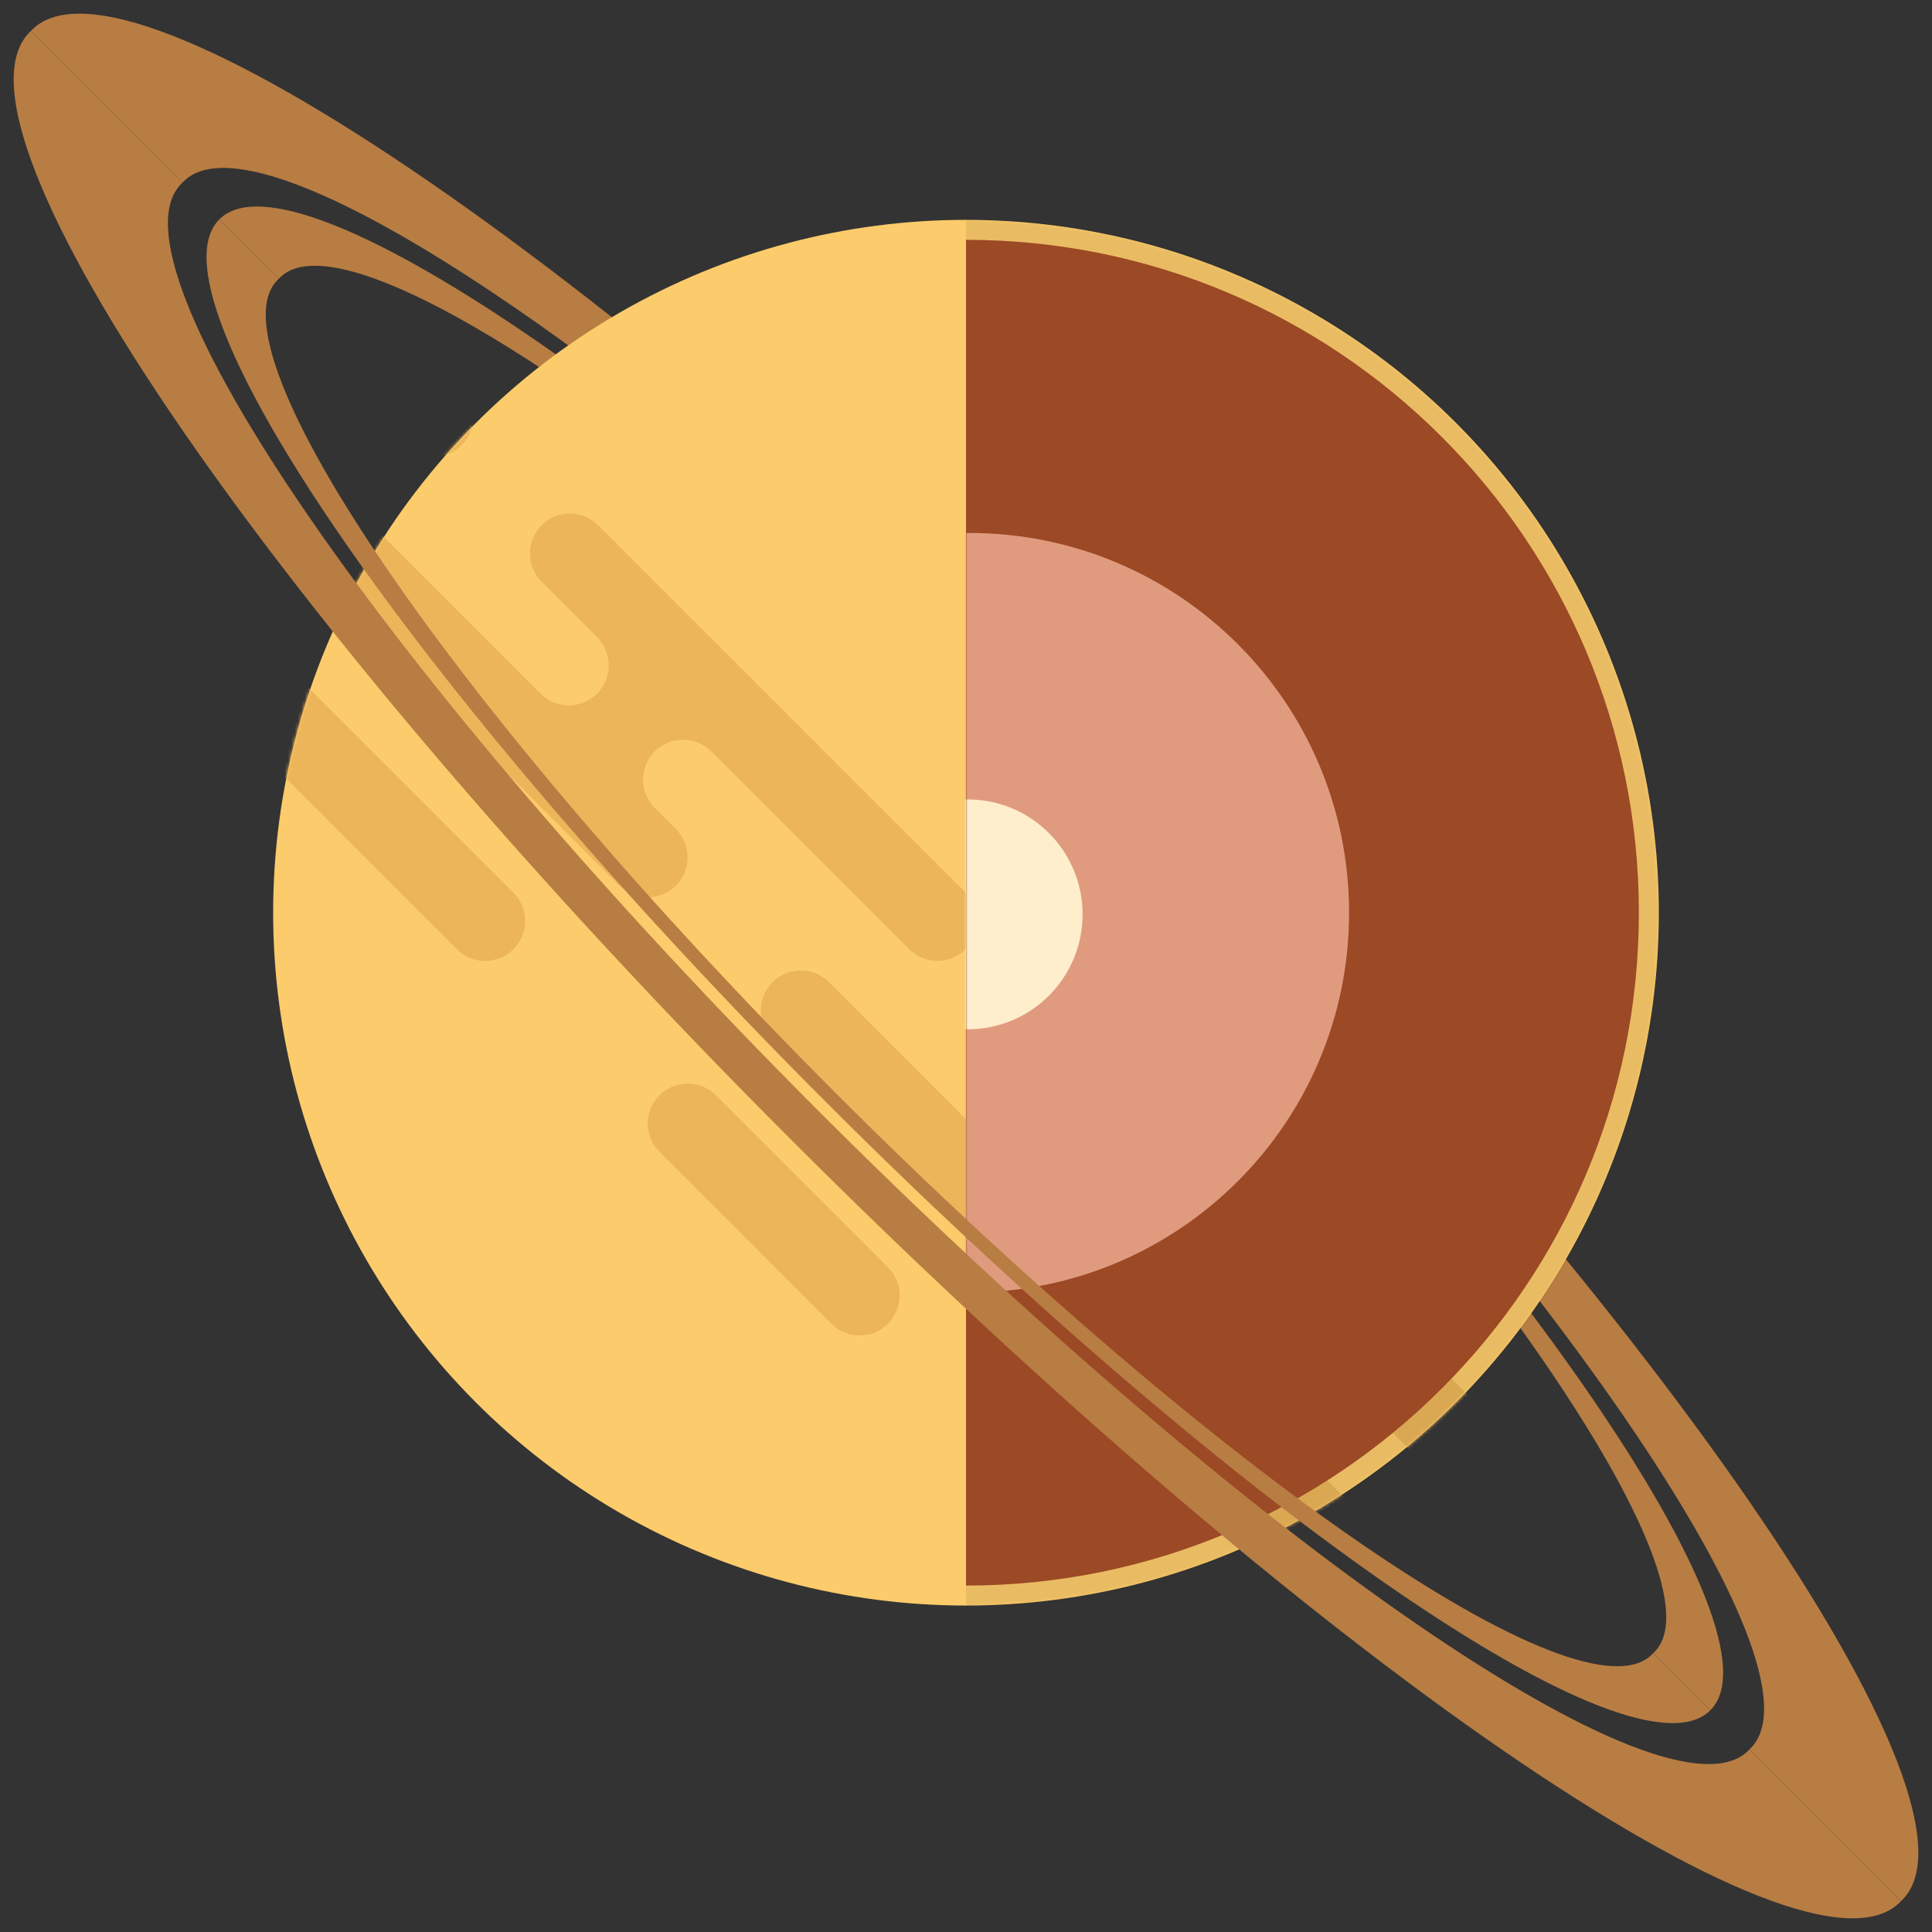 <?xml version="1.0" encoding="UTF-8" standalone="no"?>
<svg
   width="580"
   height="580"
   viewBox="0 0 580 580"
   fill="none"
   version="1.1"
   id="svg22"
   sodipodi:docname="6.svg"
   inkscape:version="1.1.2 (b8e25be833, 2022-02-05)"
   inkscape:export-filename="C:\Users\micha\Desktop\REACTgitHUB\cosmos\src\assets\planet-pict\internal\6.png"
   inkscape:export-xdpi="300"
   inkscape:export-ydpi="300"
   xmlns:inkscape="http://www.inkscape.org/namespaces/inkscape"
   xmlns:sodipodi="http://sodipodi.sourceforge.net/DTD/sodipodi-0.dtd"
   xmlns="http://www.w3.org/2000/svg"
   xmlns:svg="http://www.w3.org/2000/svg">
  <rect x="0" y="0" width="580" height="580" fill="#333333" stroke="none"/>
  <defs
     id="defs26">
    <mask
       id="mask0_174_16"
       maskUnits="userSpaceOnUse"
       x="78"
       y="62"
       width="416"
       height="416">
      <circle
         cx="286"
         cy="270"
         r="208"
         fill="#ffffff"
         id="circle8" />
    </mask>
    <mask
       id="mask1_174_16"
       maskUnits="userSpaceOnUse"
       x="78"
       y="62"
       width="416"
       height="416">
      <circle
         cx="286"
         cy="270"
         r="208"
         fill="#ffffff"
         id="circle15" />
    </mask>
    <mask
       id="mask2_174_16"
       maskUnits="userSpaceOnUse"
       x="286"
       y="68"
       width="202"
       height="404">
      <path
         fill-rule="evenodd"
         clip-rule="evenodd"
         d="M 286,472 C 397.562,472 488,381.562 488,270 488,158.438 397.562,68 286,68 Z"
         fill="#ffffff"
         id="path24" />
    </mask>
  </defs>
  <sodipodi:namedview
     id="namedview24"
     pagecolor="#ffffff"
     bordercolor="#999999"
     borderopacity="1"
     inkscape:pageshadow="0"
     inkscape:pageopacity="0"
     inkscape:pagecheckerboard="0"
     showgrid="false"
     inkscape:zoom="0.76109248"
     inkscape:cx="164.89455"
     inkscape:cy="307.45278"
     inkscape:window-width="1920"
     inkscape:window-height="1137"
     inkscape:window-x="-8"
     inkscape:window-y="-8"
     inkscape:window-maximized="1"
     inkscape:current-layer="svg22" />
  <mask
     id="mask0_0_7442"
     maskUnits="userSpaceOnUse"
     x="126"
     y="110"
     width="416"
     height="416">
    <circle
       cx="334"
       cy="318"
       r="208"
       fill="#ffffff"
       id="circle6" />
  </mask>
  <mask
     id="mask1_0_7442"
     maskUnits="userSpaceOnUse"
     x="126"
     y="110"
     width="416"
     height="416">
    <circle
       cx="334"
       cy="318"
       r="208"
       fill="#ffffff"
       id="circle13" />
  </mask>
  <g
     id="g871"
     transform="translate(4,4.001)">
    <path
       d="M 5.285,5.283 C 5.398,5.162 5.513,5.043 5.63,4.926 34.335,-23.779 183.288,78.635 338.326,233.673 c 155.038,155.038 257.452,303.991 228.747,332.696 -0.117,0.117 -0.236,0.232 -0.357,0.345 L 521.192,521.19 c 0.122,-0.112 0.241,-0.226 0.359,-0.344 C 545.6,496.797 459.794,371.998 329.898,242.102 200.001,112.205 75.202,26.399 51.153,50.448 51.035,50.566 50.921,50.685 50.809,50.807 Z"
       fill="#b87d43"
       id="path2-7" />
    <path
       d="M 61.848,61.846 C 84.734,38.96 203.485,120.605 327.086,244.206 450.687,367.807 532.332,486.558 509.446,509.444 l -17.143,-17.143 c 0.122,-0.111 0.242,-0.226 0.36,-0.343 C 513.803,470.818 438.572,361.311 324.63,247.369 210.688,133.427 101.181,58.196 80.041,79.337 c -0.117,0.117 -0.231,0.237 -0.343,0.36 z"
       fill="#b87d43"
       id="path4" />
    <circle
       cx="286"
       cy="270"
       r="208"
       fill="#fccb6b"
       id="circle6-3" />
    <g
       mask="url(#mask0_174_16)"
       id="g13">
      <path
         fill-rule="evenodd"
         clip-rule="evenodd"
         d="m 492.369,470.472 c -4.686,-4.687 -12.284,-4.687 -16.97,0 -4.687,4.686 -4.687,12.284 0,16.97 l 110.308,110.309 c 4.687,4.686 12.285,4.686 16.971,0 4.686,-4.686 4.686,-12.284 0,-16.971 z M 336.806,314.908 c -4.687,-4.686 -12.285,-4.686 -16.971,0 -4.686,4.686 -4.686,12.284 0,16.971 l 55.154,55.154 -0.007,0.007 c 4.337,4.708 4.222,12.042 -0.346,16.61 -4.568,4.568 -11.903,4.683 -16.61,0.346 l -0.007,0.008 -113.137,-113.137 c -4.687,-4.687 -12.284,-4.687 -16.971,0 -4.686,4.686 -4.686,12.284 0,16.97 l 181.727,181.727 c 4.686,4.686 12.284,4.686 16.97,0 4.687,-4.687 4.687,-12.285 0,-16.971 L 391.96,437.945 c -4.686,-4.687 -4.686,-12.284 0,-16.971 4.686,-4.686 12.284,-4.686 16.971,0 l 21.213,21.213 c 4.686,4.687 12.284,4.687 16.97,0 4.687,-4.686 4.687,-12.284 0,-16.97 z m 77.074,212.839 c -4.686,-4.686 -12.284,-4.686 -16.97,0 -4.687,4.687 -4.687,12.285 0,16.971 l 51.619,51.619 c 4.686,4.686 12.284,4.686 16.97,0 4.686,-4.687 4.686,-12.285 0,-16.971 z M 210.941,324.808 c -4.687,-4.687 -12.285,-4.687 -16.971,0 -4.686,4.686 -4.686,12.284 0,16.97 l 51.619,51.619 c 4.686,4.686 12.284,4.686 16.97,0 4.687,-4.686 4.687,-12.284 0,-16.971 z M 15.779,146.617 c 4.686,-4.687 12.284,-4.687 16.971,0 l 117.379,117.38 c 4.687,4.686 4.687,12.284 0,16.97 -4.686,4.686 -12.284,4.686 -16.97,0 L 15.779,163.587 c -4.686,-4.686 -4.686,-12.284 0,-16.97 z M 209.526,221.57 c -4.686,-4.686 -12.284,-4.686 -16.97,0 -4.686,4.686 -4.686,12.284 0,16.971 l 6.364,6.364 c 4.686,4.686 4.686,12.284 0,16.97 -4.686,4.686 -12.284,4.686 -16.971,0 L 0.223,80.149 c -4.686,-4.686 -4.686,-12.284 0,-16.971 4.686,-4.686 12.284,-4.686 16.971,0 L 158.615,204.6 l 0.007,-0.008 c 4.707,4.337 12.042,4.222 16.61,-0.346 4.568,-4.568 4.683,-11.902 0.346,-16.61 l 0.007,-0.007 -16.97,-16.971 c -4.687,-4.686 -4.687,-12.284 0,-16.97 4.686,-4.686 12.284,-4.686 16.97,0 l 110.309,110.309 c 4.686,4.686 4.686,12.284 0,16.97 -4.686,4.686 -12.284,4.686 -16.971,0 z M 7.294,2.367 c 4.686,-4.686 12.284,-4.686 16.971,0 L 134.573,112.676 c 4.686,4.686 4.686,12.284 0,16.97 -4.686,4.687 -12.284,4.687 -16.97,0 L 7.294,19.338 c -4.686,-4.686 -4.686,-12.284 0,-16.971 z"
         fill="#ecb55a"
         id="path11" />
    </g>
    <g
       mask="url(#mask1_174_16)"
       id="g20">
      <rect
         opacity="0.078"
         x="286"
         y="62"
         width="209.089"
         height="416"
         fill="#000000"
         id="rect18" />
    </g>
    <path
       fill-rule="evenodd"
       clip-rule="evenodd"
       d="M 286,472 C 397.562,472 488,381.562 488,270 488,158.438 397.562,68 286,68 Z"
       fill="#9c4925"
       id="path22" />
    <g
       mask="url(#mask2_174_16)"
       id="g31">
      <path
         d="m 401,270 c 0,62.96 -51.04,114 -114,114 -62.96,0 -114,-51.04 -114,-114 0,-62.96 51.04,-114 114,-114 62.96,0 114,51.04 114,114 z"
         fill="#e09b7f"
         id="path27" />
      <path
         d="m 321,270.5 c 0,19.054 -15.446,34.5 -34.5,34.5 -19.054,0 -34.5,-15.446 -34.5,-34.5 0,-19.054 15.446,-34.5 34.5,-34.5 19.054,0 34.5,15.446 34.5,34.5 z"
         fill="#ffeecc"
         id="path29" />
    </g>
    <path
       d="M 5.284,5.285 C 5.163,5.397 5.044,5.512 4.927,5.63 -23.778,34.334 78.636,183.287 233.674,338.325 388.712,493.363 537.665,595.777 566.37,567.072 c 0.117,-0.117 0.232,-0.236 0.345,-0.357 l -45.524,-45.524 c -0.112,0.122 -0.227,0.242 -0.344,0.359 C 496.797,545.6 371.999,459.794 242.102,329.897 112.206,200 26.399,75.202 50.449,51.152 c 0.117,-0.117 0.237,-0.232 0.359,-0.344 z"
       fill="#b87d43"
       id="path33" />
    <path
       d="M 61.847,61.847 C 38.961,84.733 120.606,203.484 244.207,327.085 367.808,450.686 486.559,532.332 509.445,509.446 l -17.143,-17.144 c -0.111,0.123 -0.226,0.243 -0.343,0.36 C 470.819,513.802 361.312,438.572 247.37,324.629 133.428,210.687 58.197,101.181 79.337,80.04 c 0.117,-0.117 0.237,-0.231 0.36,-0.343 z"
       fill="#b87d43"
       id="path35" />
  </g>
</svg>

